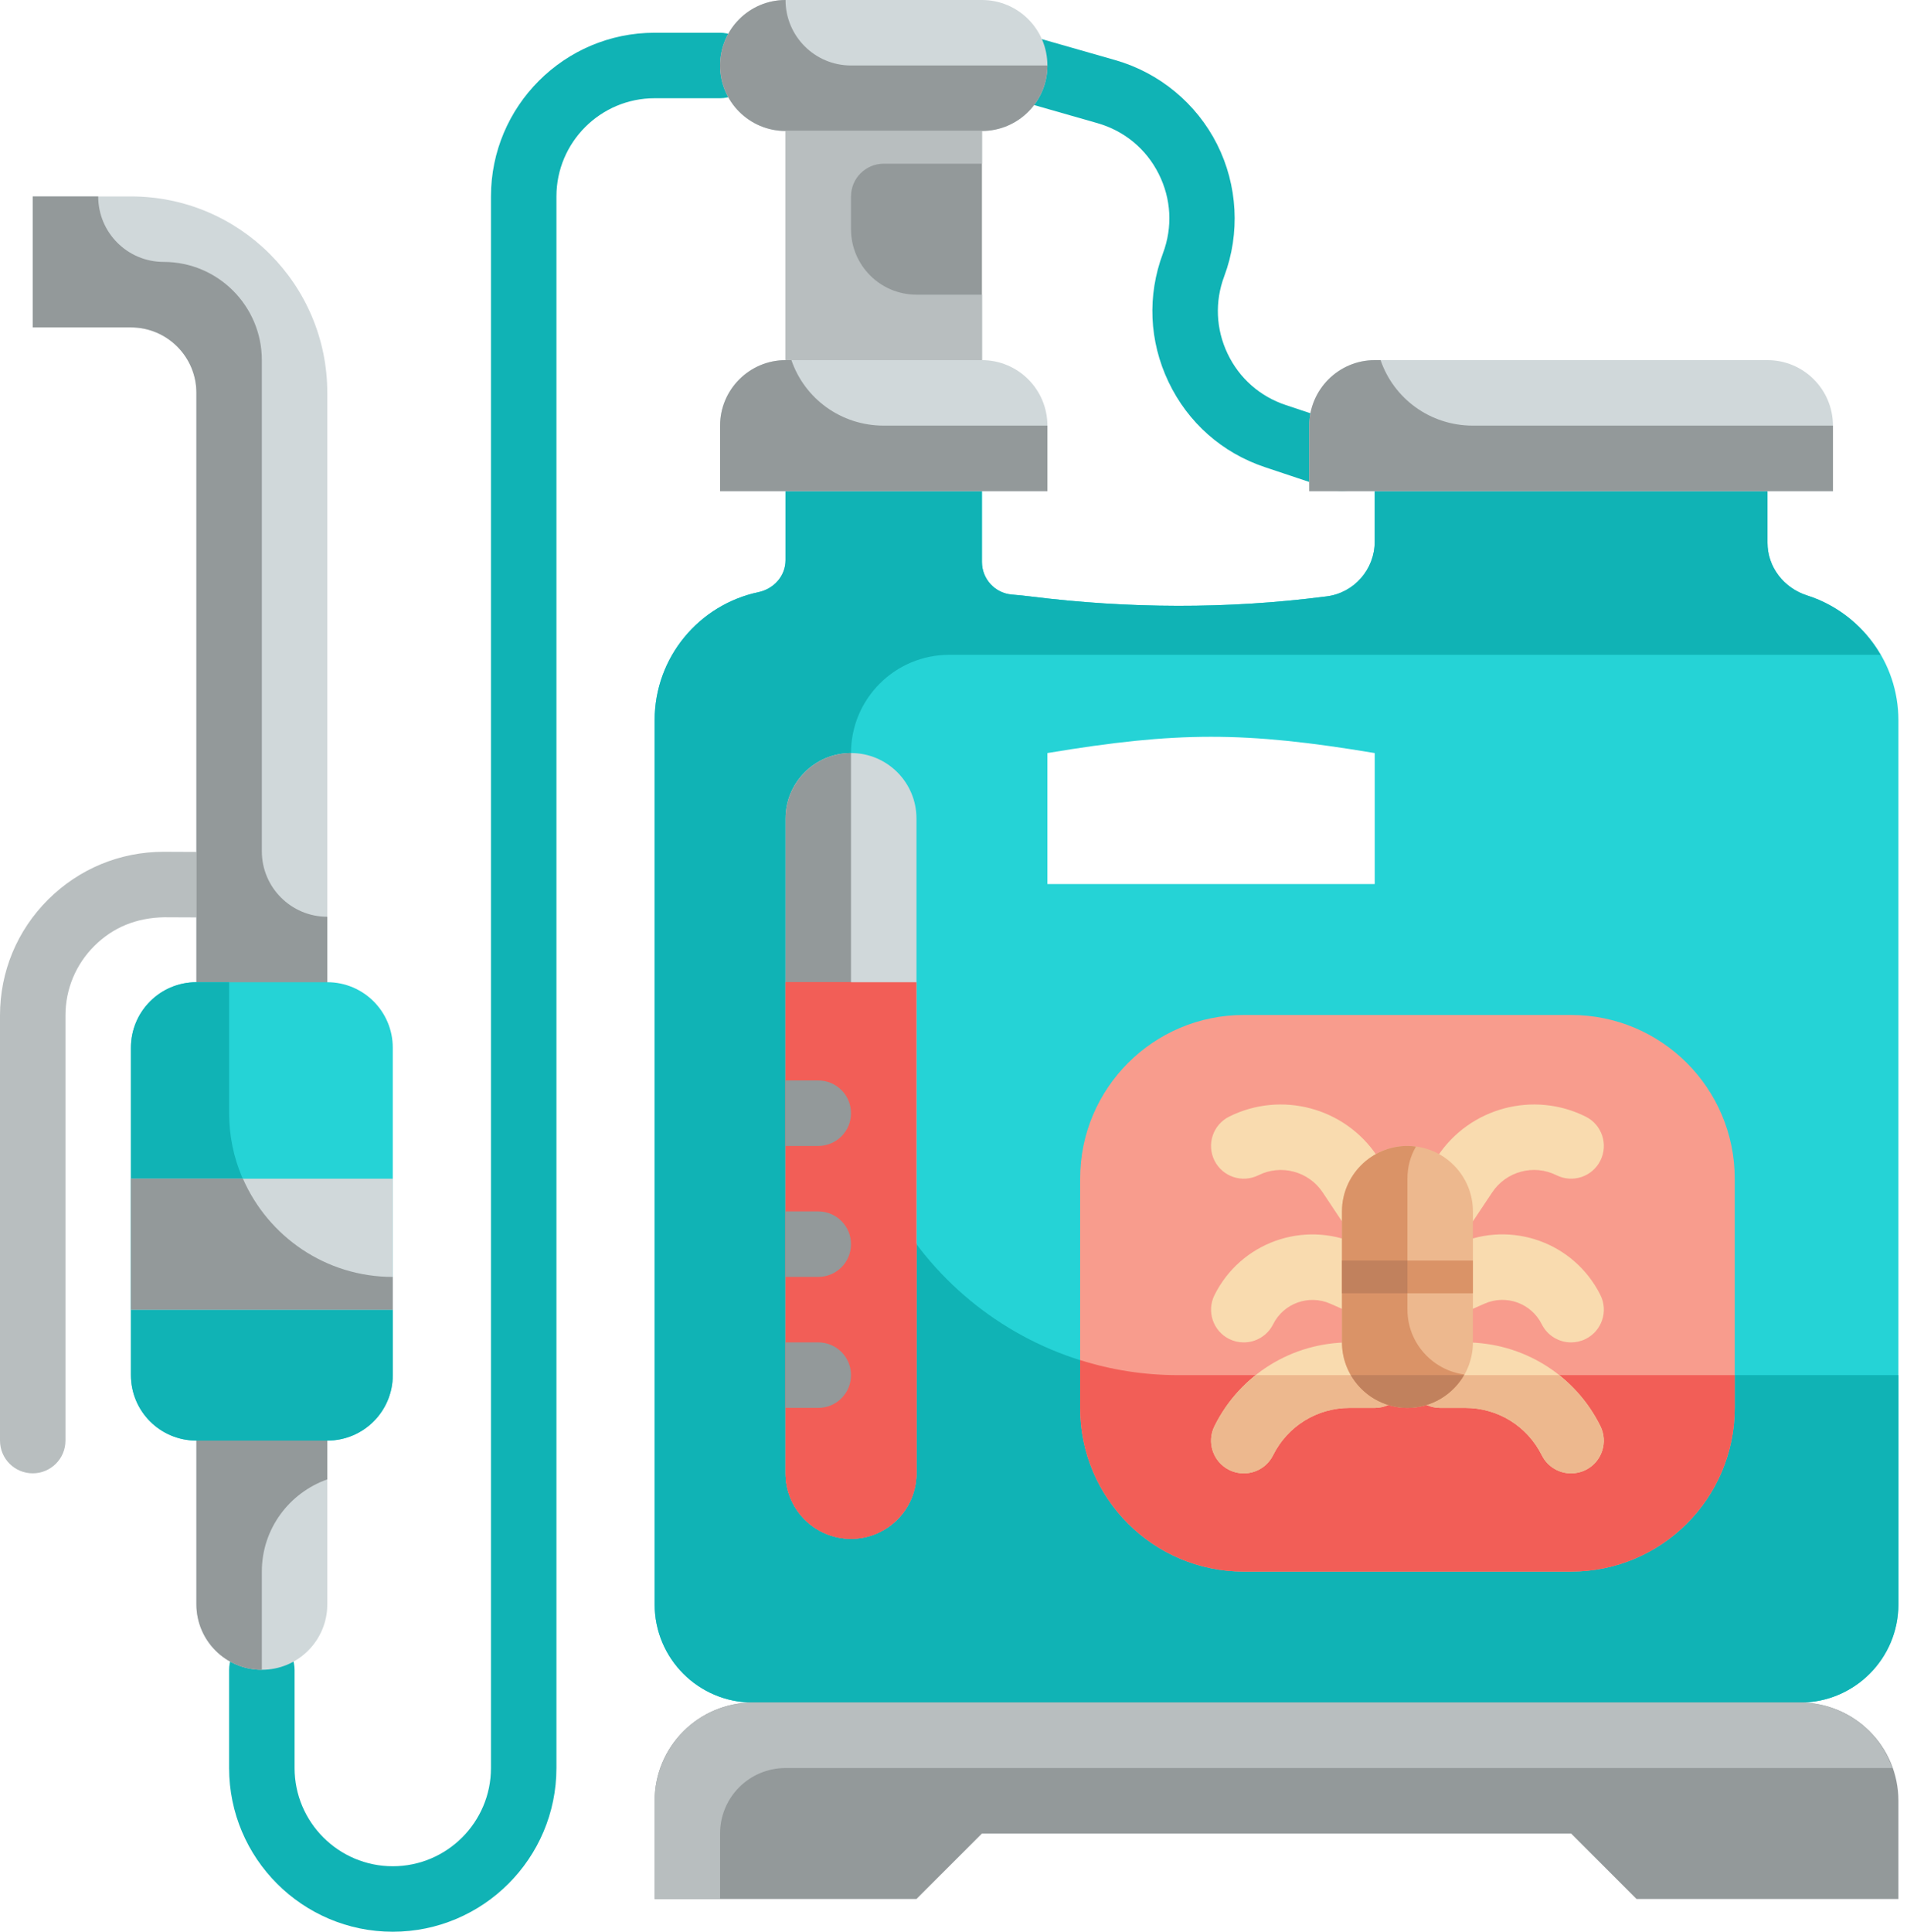 <svg width="79" height="80" viewBox="0 0 79 80" fill="none" xmlns="http://www.w3.org/2000/svg">
<path d="M55.593 20.339C55.452 20.339 55.307 20.316 55.165 20.269L52.404 19.348C50.632 18.757 49.212 17.504 48.408 15.817C47.603 14.13 47.521 12.238 48.178 10.488C48.584 9.402 48.522 8.235 48 7.199C47.478 6.163 46.578 5.419 45.462 5.1L41.661 4.014C40.941 3.808 40.525 3.058 40.729 2.338C40.935 1.619 41.685 1.208 42.405 1.405L46.206 2.491C48.03 3.013 49.566 4.284 50.42 5.977C51.273 7.672 51.382 9.663 50.716 11.439C50.32 12.491 50.37 13.632 50.854 14.647C51.338 15.663 52.194 16.418 53.261 16.773L56.022 17.694C56.732 17.93 57.116 18.697 56.879 19.409C56.69 19.98 56.161 20.339 55.593 20.339Z" fill="#10B3B5"/>
<path d="M16.271 80C12.533 80 9.491 76.959 9.491 73.22V69.153C9.491 68.403 10.099 67.797 10.847 67.797C11.596 67.797 12.203 68.403 12.203 69.153V73.22C12.203 75.463 14.028 77.288 16.271 77.288C18.514 77.288 20.339 75.463 20.339 73.22V8.136C20.339 4.397 23.38 1.356 27.119 1.356H29.83C30.579 1.356 31.186 1.962 31.186 2.712C31.186 3.462 30.579 4.068 29.83 4.068H27.119C24.876 4.068 23.051 5.893 23.051 8.136V73.22C23.051 76.959 20.009 80 16.271 80Z" fill="#10B3B5"/>
<path d="M73.22 22.471V20.339H56.949V22.432C56.949 23.583 56.095 24.558 54.952 24.699C54.925 24.703 54.896 24.706 54.869 24.709C50.83 25.227 46.744 25.206 42.702 24.703C42.441 24.67 42.18 24.644 41.917 24.623C41.216 24.563 40.678 23.977 40.678 23.274V20.339H32.542V23.194C32.542 23.853 32.062 24.388 31.418 24.524C28.961 25.042 27.119 27.221 27.119 29.831V66.441C27.119 68.688 28.939 70.509 31.186 70.509H74.576C76.823 70.509 78.644 68.688 78.644 66.441V29.831C78.644 27.409 77.056 25.358 74.865 24.661C73.898 24.353 73.22 23.486 73.22 22.471ZM56.949 36.611H43.39V31.187C48.777 30.289 51.562 30.289 56.949 31.187V36.611Z" fill="#25D3D6"/>
<path d="M48.813 56.95C41.325 56.95 35.254 50.879 35.254 43.39V31.187C35.254 28.94 37.075 27.119 39.322 27.119H77.904C77.234 25.965 76.16 25.073 74.866 24.661C73.898 24.353 73.22 23.486 73.22 22.471V20.339H56.949V22.432C56.949 23.583 56.095 24.558 54.952 24.699C54.923 24.703 54.896 24.706 54.869 24.709C50.83 25.227 46.744 25.206 42.702 24.703C42.441 24.67 42.18 24.644 41.917 24.623C41.216 24.563 40.678 23.977 40.678 23.274V20.339H32.542V23.194C32.542 23.853 32.062 24.388 31.418 24.524C28.961 25.042 27.119 27.221 27.119 29.831V66.441C27.119 68.688 28.939 70.509 31.186 70.509H74.576C76.823 70.509 78.644 68.688 78.644 66.441V56.95H48.813Z" fill="#10B3B5"/>
<path d="M27.119 74.577V78.644H37.966L40.678 75.933H65.085L67.796 78.644H78.644V74.577C78.644 72.33 76.823 70.509 74.576 70.509H31.186C28.939 70.509 27.119 72.33 27.119 74.577Z" fill="#93999A"/>
<path d="M43.39 20.339H29.83V17.627C29.83 16.129 31.044 14.915 32.542 14.915H40.678C42.176 14.915 43.39 16.129 43.39 17.627V20.339Z" fill="#D0D8DA"/>
<path d="M75.932 20.339H54.237V17.627C54.237 16.129 55.451 14.915 56.949 14.915H73.22C74.719 14.915 75.932 16.129 75.932 17.627V20.339Z" fill="#D0D8DA"/>
<path d="M32.542 5.423H40.678V14.915H32.542V5.423Z" fill="#93999A"/>
<path d="M40.678 5.424H32.542C31.044 5.424 29.83 4.21 29.83 2.712C29.83 1.214 31.044 0 32.542 0H40.678C42.176 0 43.39 1.214 43.39 2.712C43.39 4.21 42.176 5.424 40.678 5.424Z" fill="#D0D8DA"/>
<path d="M35.254 63.728C33.756 63.728 32.542 62.515 32.542 61.017V33.898C32.542 32.4 33.756 31.186 35.254 31.186C36.752 31.186 37.966 32.4 37.966 33.898V61.017C37.966 62.515 36.752 63.728 35.254 63.728Z" fill="#D0D8DA"/>
<path d="M37.966 51.511V61.017C37.966 62.508 36.746 63.728 35.254 63.728C33.763 63.728 32.542 62.508 32.542 61.017V33.898C32.542 32.406 33.763 31.186 35.254 31.186V43.389C35.254 46.44 36.258 49.247 37.966 51.511Z" fill="#93999A"/>
<path d="M35.254 63.729C33.756 63.729 32.542 62.516 32.542 61.017V40.678H37.966V61.017C37.966 62.516 36.752 63.729 35.254 63.729Z" fill="#F25E57"/>
<path d="M37.966 51.512V61.017C37.966 62.509 36.746 63.729 35.254 63.729C33.763 63.729 32.542 62.509 32.542 61.017V40.678H35.254V43.39C35.254 46.441 36.258 49.248 37.966 51.512Z" fill="#F25E57"/>
<path d="M29.83 75.933C29.83 74.434 31.044 73.221 32.542 73.221H78.394C77.834 71.644 76.344 70.509 74.576 70.509H31.186C28.939 70.509 27.119 72.33 27.119 74.577V78.644H29.83V75.933Z" fill="#B8BEBF"/>
<path d="M75.932 17.627V20.339H54.237V17.627C54.237 16.136 55.458 14.915 56.949 14.915H57.193C57.736 16.502 59.241 17.627 61.017 17.627H75.932Z" fill="#93999A"/>
<path d="M43.39 17.627V20.339H29.831V17.627C29.831 16.136 31.051 14.915 32.542 14.915H32.786C33.329 16.502 34.834 17.627 36.61 17.627H43.39Z" fill="#93999A"/>
<path d="M32.542 0C31.044 0 29.83 1.214 29.83 2.712C29.83 4.21 31.044 5.424 32.542 5.424H40.678C42.176 5.424 43.39 4.21 43.39 2.712H35.254C33.756 2.712 32.542 1.498 32.542 0Z" fill="#93999A"/>
<path d="M37.966 12.203C36.468 12.203 35.254 10.989 35.254 9.491V8.135C35.254 7.387 35.862 6.779 36.61 6.779H40.678V5.423H32.542V14.915H40.678V12.203H37.966Z" fill="#B8BEBF"/>
<path d="M32.542 55.593H33.898C34.647 55.593 35.254 56.199 35.254 56.949C35.254 57.699 34.647 58.305 33.898 58.305H32.542V55.593Z" fill="#93999A"/>
<path d="M32.542 50.169H33.898C34.647 50.169 35.254 50.776 35.254 51.525C35.254 52.275 34.647 52.881 33.898 52.881H32.542V50.169Z" fill="#93999A"/>
<path d="M32.542 44.746H33.898C34.647 44.746 35.254 45.352 35.254 46.102C35.254 46.852 34.647 47.458 33.898 47.458H32.542V44.746Z" fill="#93999A"/>
<path d="M65.085 65.085H51.525C47.782 65.085 44.746 62.049 44.746 58.305V48.814C44.746 45.07 47.782 42.034 51.525 42.034H65.085C68.828 42.034 71.864 45.07 71.864 48.814V58.305C71.864 62.049 68.828 65.085 65.085 65.085Z" fill="#F89C8D"/>
<path d="M71.864 56.95V58.306C71.864 62.048 68.827 65.085 65.085 65.085H51.525C47.783 65.085 44.746 62.048 44.746 58.306V56.326C46.034 56.733 47.39 56.95 48.813 56.95H71.864Z" fill="#F25E57"/>
<path d="M59.659 51.526C59.402 51.526 59.14 51.451 58.908 51.298C58.286 50.882 58.118 50.041 58.533 49.417L59.563 47.872C60.901 45.866 63.536 45.167 65.692 46.245C66.362 46.579 66.633 47.394 66.298 48.064C65.963 48.734 65.15 49.005 64.478 48.67C63.543 48.203 62.4 48.506 61.819 49.377L60.789 50.922C60.527 51.314 60.097 51.526 59.659 51.526Z" fill="#F9DBAF"/>
<path d="M65.086 55.594C64.588 55.594 64.109 55.32 63.871 54.844C63.436 53.971 62.392 53.595 61.499 53.989L60.373 54.486C59.687 54.786 58.886 54.478 58.585 53.793C58.283 53.107 58.592 52.307 59.278 52.005L60.407 51.507C62.622 50.53 65.213 51.461 66.298 53.631C66.633 54.3 66.362 55.115 65.692 55.45C65.497 55.548 65.289 55.594 65.086 55.594Z" fill="#F9DBAF"/>
<path d="M65.086 61.018C64.588 61.018 64.109 60.744 63.871 60.268C63.266 59.059 62.05 58.306 60.697 58.306H59.661C58.912 58.306 58.305 57.7 58.305 56.95C58.305 56.2 58.912 55.594 59.661 55.594H60.697C63.083 55.594 65.23 56.922 66.297 59.056C66.632 59.726 66.36 60.541 65.691 60.876C65.497 60.972 65.289 61.018 65.086 61.018Z" fill="#F9DBAF"/>
<path d="M56.95 51.526C56.513 51.526 56.083 51.315 55.821 50.923L54.791 49.377C54.21 48.507 53.067 48.204 52.132 48.671C51.46 49.005 50.647 48.734 50.312 48.065C49.977 47.395 50.248 46.58 50.918 46.245C53.074 45.166 55.707 45.868 57.047 47.872L58.077 49.418C58.492 50.041 58.324 50.882 57.702 51.298C57.47 51.452 57.208 51.526 56.95 51.526Z" fill="#F9DBAF"/>
<path d="M51.524 55.594C51.321 55.594 51.113 55.548 50.919 55.452C50.249 55.117 49.978 54.302 50.313 53.632C51.398 51.462 53.986 50.532 56.203 51.509L57.331 52.006C58.016 52.31 58.327 53.109 58.024 53.795C57.722 54.478 56.923 54.789 56.237 54.487L55.109 53.99C54.217 53.598 53.175 53.972 52.739 54.846C52.5 55.32 52.022 55.594 51.524 55.594Z" fill="#F9DBAF"/>
<path d="M51.524 61.018C51.321 61.018 51.113 60.972 50.919 60.876C50.249 60.541 49.978 59.726 50.313 59.056C51.382 56.922 53.527 55.594 55.913 55.594H56.949C57.697 55.594 58.305 56.2 58.305 56.95C58.305 57.7 57.697 58.306 56.949 58.306H55.913C54.56 58.306 53.343 59.059 52.739 60.268C52.5 60.744 52.022 61.018 51.524 61.018Z" fill="#F9DBAF"/>
<path d="M65.695 60.869C65.491 60.977 65.288 61.018 65.085 61.018C64.583 61.018 64.108 60.747 63.878 60.272C63.268 59.052 62.047 58.306 60.691 58.306H59.661C58.915 58.306 58.305 57.696 58.305 56.95H64.569C65.288 57.493 65.871 58.198 66.291 59.052C66.63 59.73 66.359 60.543 65.695 60.869Z" fill="#EDB88E"/>
<path d="M58.305 56.95C58.305 57.696 57.695 58.306 56.949 58.306H55.919C54.563 58.306 53.342 59.052 52.732 60.272C52.502 60.747 52.027 61.018 51.526 61.018C51.322 61.018 51.119 60.977 50.915 60.869C50.251 60.543 49.98 59.73 50.319 59.052C50.739 58.198 51.322 57.493 52.041 56.95H58.305Z" fill="#EDB88E"/>
<path d="M61.017 52.882H55.593V50.17C55.593 48.672 56.807 47.458 58.305 47.458C59.803 47.458 61.017 48.672 61.017 50.17V52.882Z" fill="#EDB88E"/>
<path d="M58.305 58.305C56.807 58.305 55.593 57.092 55.593 55.593V52.881H61.017V55.593C61.017 57.092 59.803 58.305 58.305 58.305Z" fill="#EDB88E"/>
<path d="M58.658 47.485C58.427 47.878 58.305 48.326 58.305 48.814V52.882H55.593V50.17C55.593 48.678 56.814 47.458 58.305 47.458C58.427 47.458 58.549 47.472 58.658 47.485Z" fill="#DA9367"/>
<path d="M60.664 56.922C60.203 57.749 59.309 58.305 58.305 58.305C56.814 58.305 55.593 57.085 55.593 55.593V52.881H58.305V54.237C58.305 55.607 59.336 56.746 60.664 56.922Z" fill="#DA9367"/>
<path d="M60.651 56.95C60.176 57.764 59.295 58.306 58.305 58.306C57.302 58.306 56.434 57.764 55.959 56.95H60.651Z" fill="#C1815D"/>
<path d="M55.593 52.204H61.017V53.56H55.593V52.204Z" fill="#DA9367"/>
<path d="M55.593 52.204H58.305V53.56H55.593V52.204Z" fill="#C1815D"/>
<path d="M1.356 61.016C0.607 61.016 0 60.41 0 59.66V42.056C0 40.24 0.708 38.533 1.995 37.253C3.275 35.979 4.974 35.276 6.78 35.276H6.808L9.398 35.287C10.146 35.29 10.752 35.9 10.748 36.649C10.746 37.396 10.138 37.999 9.393 37.999C9.391 37.999 9.39 37.999 9.387 37.999L6.797 37.988C5.643 38.01 4.681 38.407 3.909 39.175C3.138 39.942 2.712 40.966 2.712 42.056V59.66C2.712 60.41 2.104 61.016 1.356 61.016Z" fill="#B8BEBF"/>
<path d="M1.356 8.135V13.559H5.424C6.922 13.559 8.136 14.773 8.136 16.271V66.44C8.136 67.939 9.349 69.152 10.847 69.152C12.346 69.152 13.559 67.939 13.559 66.44V16.271C13.559 11.777 9.917 8.135 5.424 8.135H1.356Z" fill="#D0D8DA"/>
<path d="M13.559 61.266V37.966C12.061 37.966 10.847 36.752 10.847 35.254V14.915C10.847 12.668 9.026 10.847 6.78 10.847C5.281 10.847 4.068 9.634 4.068 8.135H1.356V13.559H5.424C6.922 13.559 8.136 14.773 8.136 16.271V66.44C8.136 67.939 9.349 69.152 10.847 69.152V65.084C10.847 63.316 11.982 61.826 13.559 61.266Z" fill="#93999A"/>
<path d="M13.559 59.66H8.136C6.637 59.66 5.424 58.447 5.424 56.948V43.389C5.424 41.891 6.637 40.677 8.136 40.677H13.559C15.058 40.677 16.271 41.891 16.271 43.389V56.948C16.271 58.447 15.058 59.66 13.559 59.66Z" fill="#25D3D6"/>
<path d="M9.492 46.101V40.677H8.136C6.637 40.677 5.424 41.891 5.424 43.389V56.948C5.424 58.447 6.637 59.66 8.136 59.66H13.559C15.058 59.66 16.271 58.447 16.271 56.948V52.881C12.527 52.881 9.492 49.845 9.492 46.101Z" fill="#10B3B5"/>
<path d="M5.424 48.814H16.271V54.238H5.424V48.814Z" fill="#D0D8DA"/>
<path d="M10.064 48.814H5.424V54.238H16.271V52.882C13.493 52.882 11.111 51.206 10.064 48.814Z" fill="#93999A"/>
</svg>

